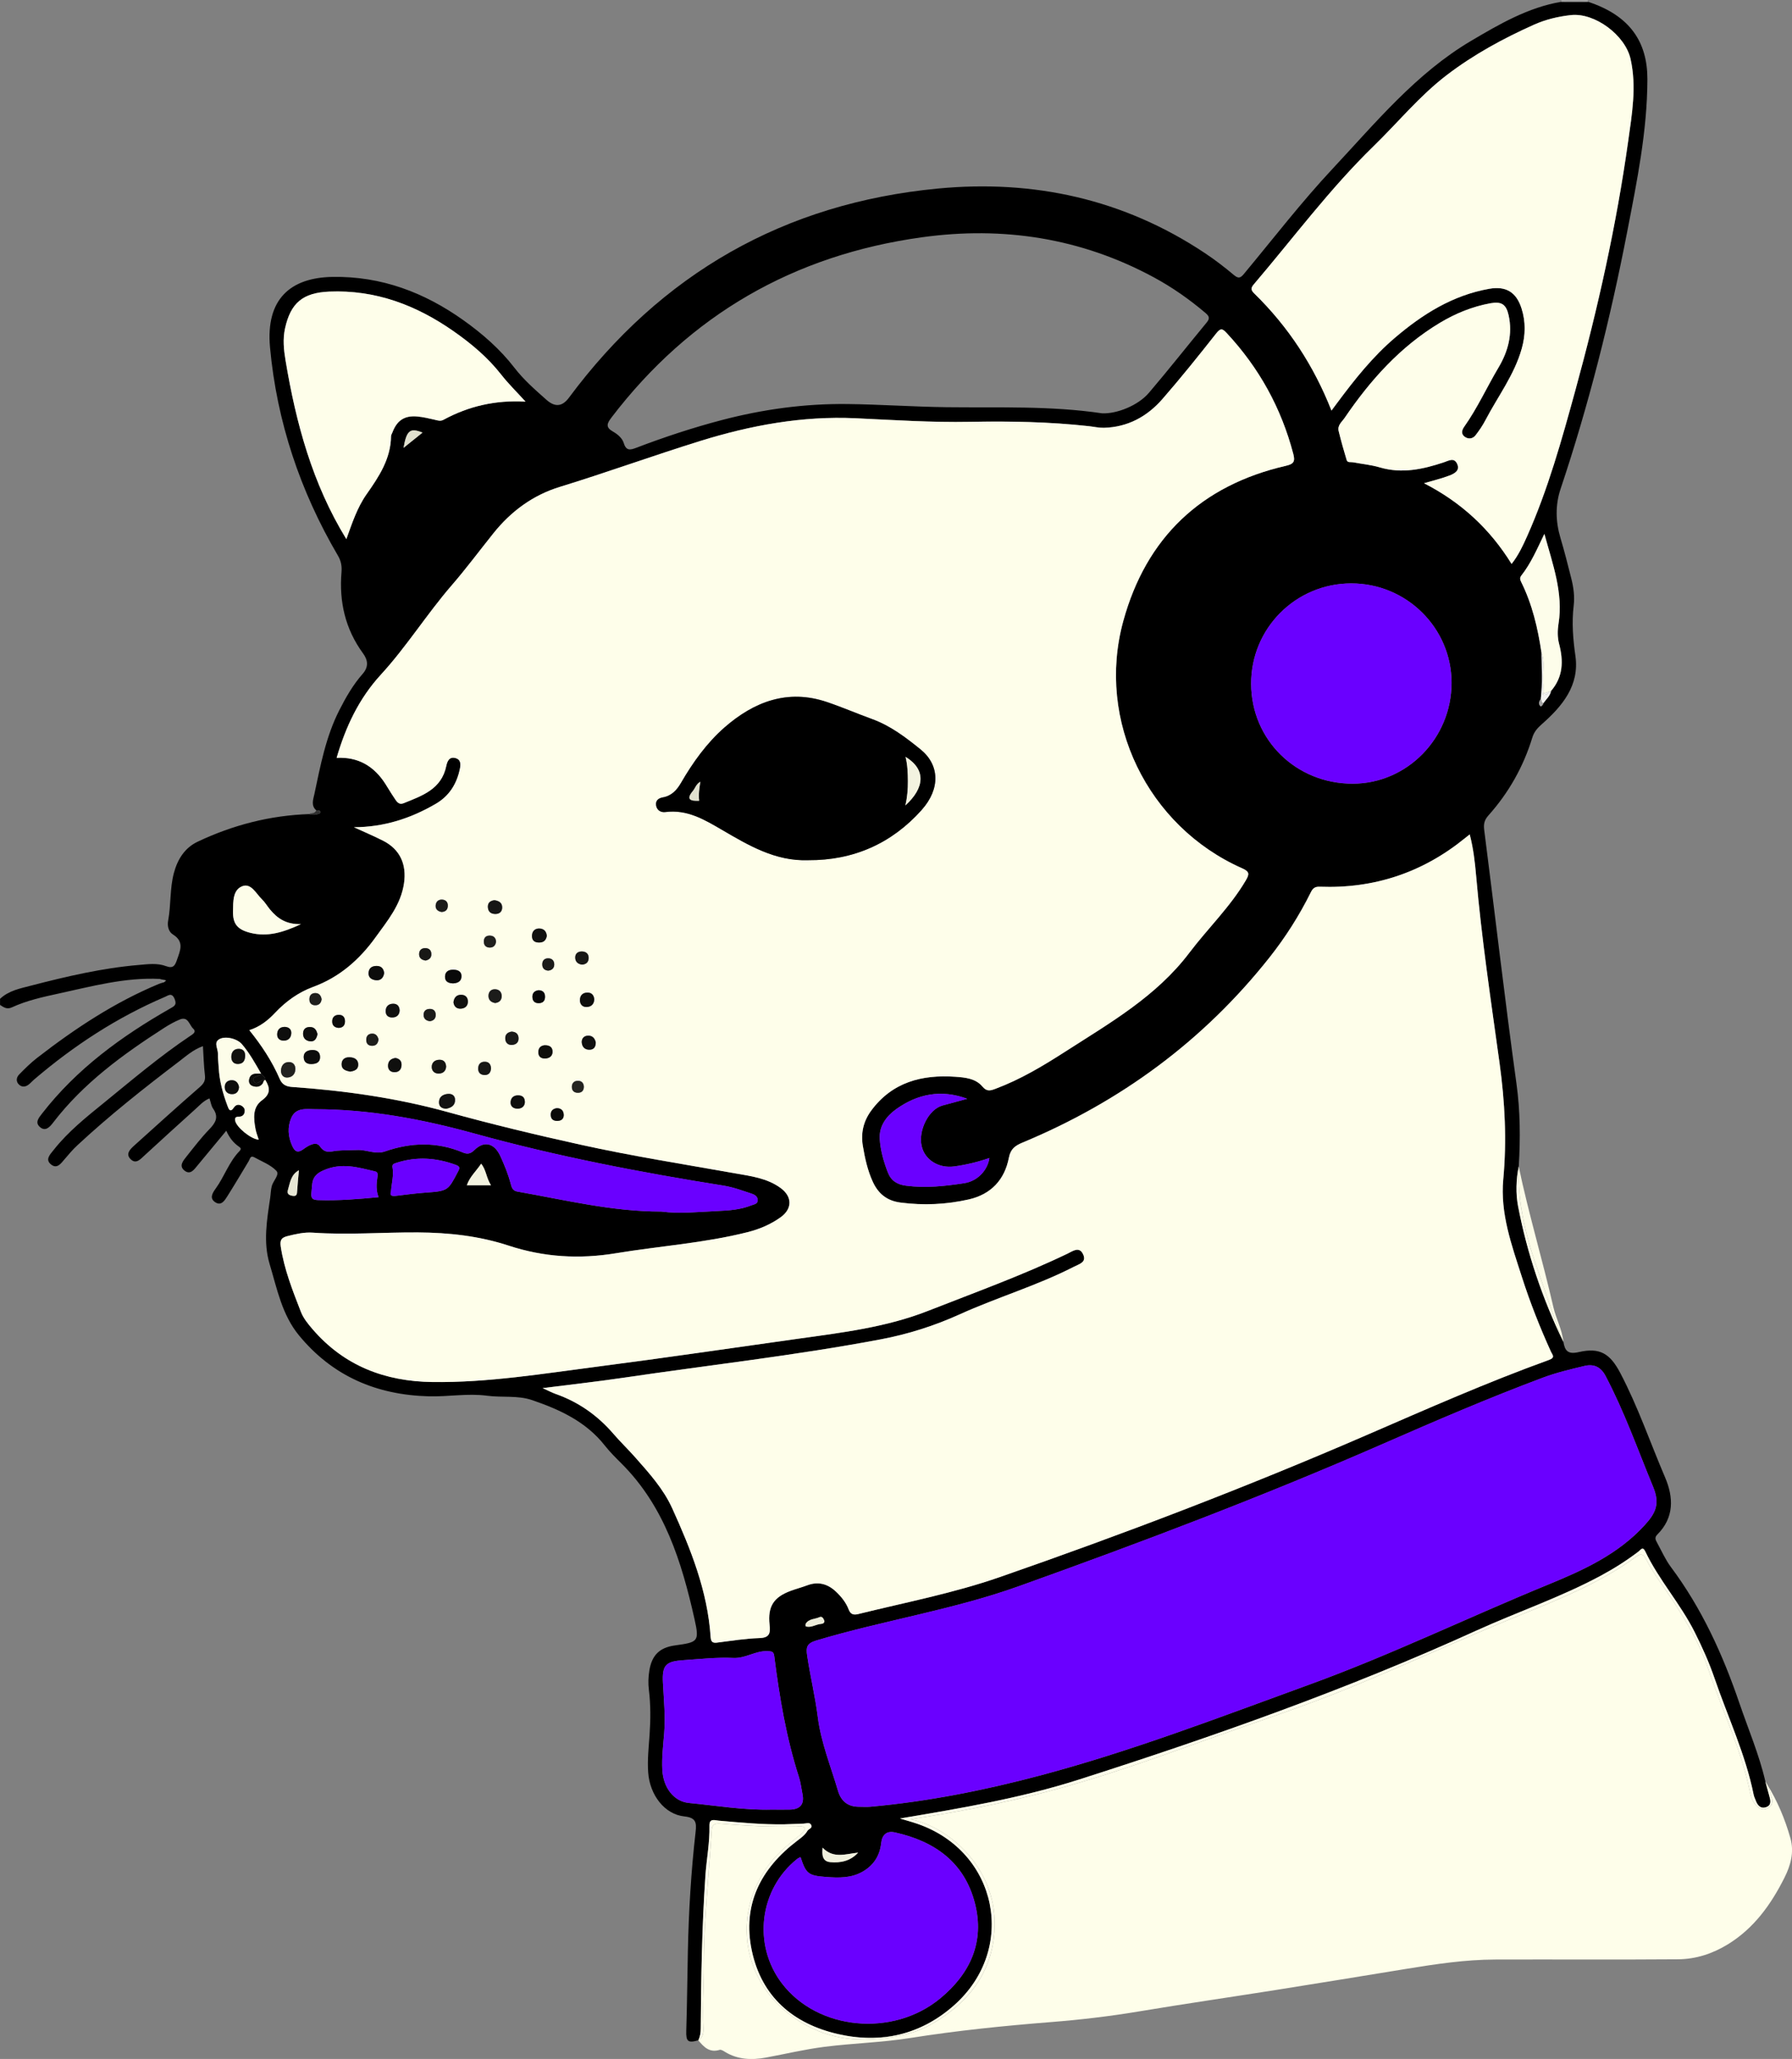 <?xml version="1.0" encoding="UTF-8"?>
<svg id="Layer_2" data-name="Layer 2" xmlns="http://www.w3.org/2000/svg" viewBox="0 0 884.66 1015.93">
  <rect x="0" y="0" width="884.66" height="1015.93" fill="#808080" stroke="none"/>
  <defs>
    <style>
      .cls-1 {
        fill: #f3f3e0;
      }

      .cls-2 {
        fill: #f3f3f1;
      }

      .cls-3 {
        fill: #6a00ff;
      }

      .cls-4 {
        fill: #fcfce8;
      }

      .cls-5 {
        fill: #e7e7d5;
      }

      .cls-6 {
        fill: #f1f1de;
      }

      .cls-7 {
        fill: #ececda;
      }

      .cls-8 {
        fill: #fefeea;
      }

      .cls-9 {
        fill: #fdfde9;
      }

      .cls-10 {
        fill: #fdfdea;
      }

      .cls-11 {
        fill: #a0a0a0;
      }

      .cls-12 {
        fill: #a4a4a4;
      }

      .cls-13 {
        fill: #e0e0ce;
      }

      .cls-14 {
        fill: #e1e1cf;
      }

      .cls-15 {
        fill: #131312;
      }

      .cls-16 {
        fill: #171715;
      }

      .cls-17 {
        fill: #161615;
      }

      .cls-18 {
        fill: #1e1e1c;
      }

      .cls-19 {
        fill: #21211f;
      }

      .cls-20 {
        fill: #20201e;
      }

      .cls-21 {
        fill: #0c0c0b;
      }

      .cls-22 {
        fill: #0b0b0a;
      }

      .cls-23 {
        fill: #232320;
      }

      .cls-24 {
        fill: #090909;
      }

      .cls-25 {
        fill: #090908;
      }

      .cls-26 {
        fill: #070706;
      }

      .cls-27 {
        fill: #141412;
      }

      .cls-28 {
        fill: #0d0d0c;
      }

      .cls-29 {
        fill: #11110f;
      }

      .cls-30 {
        fill: #10100f;
      }

      .cls-31 {
        fill: #10100e;
      }

      .cls-32 {
        fill: #1d1d1b;
      }

      .cls-33 {
        fill: #0f0f0e;
      }

      .cls-34 {
        fill: #1c1c1a;
      }

      .cls-35 {
        fill: #0e0e0d;
      }

      .cls-36 {
        fill: #0e0e0c;
      }

      .cls-37 {
        fill: #191917;
      }

      .cls-38 {
        fill: #181816;
      }

      .cls-39 {
        fill: #0a0a0a;
      }

      .cls-40 {
        fill: #1b1b19;
      }

      .cls-41 {
        fill: #1a1a18;
      }

      .cls-42 {
        fill: #898989;
      }

      .cls-43 {
        fill: #2f2f2f;
      }
    </style>
  </defs>
  <g id="Layer_1-2" data-name="Layer 1">
    <g>
      <path class="cls-42" d="M78.88,483.08h5.5c-1.17,1.25-2.17,1.81-3.51,1.69-.66-.56-1.32-1.12-1.98-1.69Z"/>
      <g>
        <path d="M871.49,878.96c.3,.47,.58,.95,.86,1.42-.25-.49-.53-.97-.86-1.42Z"/>
        <path d="M348.24,925.64c.56-8.29,2.22-16.49,2.01-24.85-.09-3.78,2.68-2.62,4.6-2.45,10.77,.93,21.54,1.98,32.37,1.81,3.16-.05,6.32-.3,9.47-.34,1.25-.01,2.88-.85,3.7,.52,1.02,1.69-1.17,2.01-1.77,3.04-1.19,2.05-3.08,3.39-4.95,4.81-18.08,13.69-27.32,31.55-22.51,54.29,4.83,22.81,20.44,36.12,42.61,41.18,21.17,4.83,40.76,.4,57.25-14.21,31.32-27.75,21.59-75.78-17.99-89.51-2.79-.97-5.66-1.73-8.73-2.66,29.88-5.02,59.52-9.99,88.19-19.15,66.62-21.28,132.51-44.52,196.25-73.51,20.35-9.25,41.62-16.44,61.38-27.05,6.59-3.54,12.92-7.52,18.87-12.08,.93-.71,1.96-2.67,3.24,0,6.75,14.14,17.4,25.89,24.43,39.89,3.73,7.43,7.11,14.95,9.8,22.79,6.56,19.1,15.27,37.47,19.3,57.42,.19,.96,.65,1.87,1,2.8,.9,2.44,2.46,4.28,5.22,3.27,2.69-.98,2.12-3.35,1.49-5.53-.69-2.39-1.31-4.79-1.97-7.19,0,0,0,0,0,0-3.07-13.23-8.41-25.69-12.78-38.49-8.2-24.02-18.57-46.81-33.84-67.24-2.75-3.69-4.64-8.03-6.87-12.1-.7-1.28-1.33-2.44,.16-3.93,8.39-8.37,8.05-18.35,3.84-28.19-7.36-17.18-13.39-34.93-22.13-51.53-5.04-9.57-10.04-12.71-20.52-10.3-5.36,1.24-6.86-.71-7.56-5.1-10.32-21.31-17.88-43.6-22.33-66.82-1.22-6.34-.98-13.17,.29-19.73h0c.84-13.66,.75-27.33-1.13-40.86-5.77-41.68-10.58-83.48-15.93-125.21-.38-2.98,.17-4.93,2.12-7.11,10-11.19,17.24-24.01,21.63-38.35,.89-2.89,2.49-4.68,4.69-6.63,10.11-8.92,18.68-19.08,16.59-33.72-1.19-8.32-1.84-16.48-.85-24.78,.54-4.54-.06-8.98-1.16-13.35-1.7-6.75-3.41-13.5-5.4-20.17-2.4-8.07-2.54-16.23,.09-24.07,13.94-41.6,24.6-84.05,32.92-127.07,4.8-24.79,9.89-49.57,9.94-75.07,.03-18.44-8.68-31.5-29.34-38.24-4.37,0-8.74,0-13.11,0-16.41,2.78-30.53,11-44.51,19.25-27.27,16.1-47.19,40.42-68.4,63.09-15.45,16.51-29.31,34.5-43.79,51.91-1.73,2.08-2.74,2.48-5.01,.56-4.57-3.85-9.35-7.51-14.33-10.82-40.02-26.64-84.5-36.33-131.73-31.83-75.84,7.23-136.7,41.96-182.21,103.24-3.22,4.33-6.83,4.78-11.05,1.03-5.61-4.97-11.27-9.91-15.87-15.88-7.09-9.19-15.72-16.7-25.13-23.4-19.34-13.77-40.59-21.78-64.59-21.39-20.83,.34-33.09,10.96-30.9,34.79,3.36,36.57,14.87,70.98,33.55,102.78,1.52,2.59,1.98,5.14,1.74,8.07-1.22,14.6,1.83,28.09,10.61,40.09,2.43,3.32,2.91,6.65-.19,10.16-4.74,5.39-8.29,11.58-11.54,17.98-6.62,13.06-9.29,27.26-12.28,41.36-.53,2.5-1.79,5.61,.92,7.96h0c.62,.1,1.43-.02,1.83,.33,.67,.58,.07,1.15-.53,1.37-1.54,.56-3.12,.68-4.7,.16h0c-19.34,.64-37.72,5.38-55.14,13.63-6.3,2.98-9.88,8.57-11.71,15.37-2.09,7.76-1.39,15.81-2.86,23.63-.47,2.51,.17,5.42,2.36,6.77,5.77,3.57,3.57,8.01,1.99,12.56-.92,2.66-1.77,4.44-5.39,3.07-4.24-1.61-8.89-.97-13.37-.59-18.12,1.54-35.75,5.66-53.29,10.21-5.37,1.4-10.99,2.45-15.28,6.51v3c1.78,1.16,3.36,2.36,5.84,1.21,7.27-3.35,15.09-5.08,22.86-6.77,16.55-3.59,32.99-8.11,50.19-7.27,.73,.35,1.54,.34,2.32,.52,1.01,.23,1.02,.19-.33,1.17-.79,.24-1.61,.42-2.37,.74-21.97,9.11-41.59,22.11-60.29,36.6-3.14,2.44-6,5.28-8.78,8.13-1.38,1.41-1.72,3.41-.13,4.95,1.52,1.47,3.36,1.21,4.96-.09,.9-.73,1.66-1.63,2.55-2.38,19.58-16.71,40.91-30.66,64.63-40.79,1.57-.67,3.37-2.27,4.73,1.04,1.23,2.99-.22,3.59-2.23,4.74-24.02,13.7-46.11,29.75-63.25,51.86-1.6,2.06-3.53,4.31-1.11,6.51,2.73,2.48,4.89,.16,6.56-2.03,14.93-19.49,34.4-33.65,54.78-46.75,2.5-1.61,5.13-3.1,7.87-4.21,4.08-1.65,4.62,2.73,6.53,4.51,1.82,1.7-.16,2.75-1.59,3.71-14.82,9.93-28.4,21.47-42.21,32.7-8.91,7.24-17.94,14.4-25.11,23.52-1.69,2.15-4.4,4.73-1.1,7.22,2.84,2.14,4.73-.57,6.5-2.66,2.04-2.42,4.11-4.84,6.42-6.98,15.87-14.74,32.85-28.16,50.08-41.26,3.59-2.73,7-5.85,11.84-7.6,.32,5.09,.42,9.75,.98,14.36,.32,2.66-.55,4.09-2.54,5.83-10.93,9.51-21.67,19.23-32.43,28.93-2.01,1.82-4.33,4.13-1.65,6.71,2.65,2.54,4.77-.04,6.74-1.84,8.36-7.64,16.69-15.31,25.13-22.87,2.13-1.91,4.09-4.19,7.01-5.33,.64,1.91,.85,3.7,1.76,5,2.97,4.22,1.23,7.07-1.9,10.3-4.04,4.17-7.59,8.83-11.22,13.39-1.62,2.04-3.89,4.62-1,6.92,2.89,2.3,4.74-.45,6.46-2.54,4.61-5.6,9.25-11.16,14.19-17.12,1.55,3.48,3.49,5.91,6.12,7.77,.78,.55,1.6,1.05,.42,2.26-5.18,5.32-7.45,12.51-11.72,18.43-1.6,2.22-3.33,4.86-.22,6.86,2.9,1.87,4.57-.85,5.88-2.92,3.63-5.75,7.1-11.61,10.61-17.44,.64-1.06,.79-2.93,2.71-1.86,3.76,2.08,8.07,3.69,10.92,6.67,1.77,1.85-1.58,4.93-2.27,7.56-.49,1.89-.5,3.91-.79,5.86-1.6,10.87-3.51,21.8-.25,32.64,3.66,12.17,6.08,24.96,14.47,35.14,16.6,20.15,38.28,29.41,64.18,30.08,9.59,.25,19.11-1.58,28.72-.29,7.38,.99,15.01-.3,22.26,2.18,13.67,4.67,26.53,10.61,35.81,22.37,2.47,3.13,5.32,5.97,8.15,8.79,21.35,21.23,29.81,48.62,36.14,76.82,2.53,11.27,1.74,11.45-9.75,13.06-7.49,1.05-11.3,4.81-12.53,12.37-.51,3.14-.63,6.28-.24,9.46,.93,7.46,.86,14.93,.34,22.43-.43,6.13-1.12,12.27-.67,18.44,.8,11.08,8.04,20.6,17.83,21.65,5.76,.62,6.1,3,5.57,7.65-2.23,19.51-3.4,39.11-3.81,58.75-.28,13.15-.39,26.3-.8,39.45-.16,5.14,.82,6.11,5.96,4.59,.93-1.81,1.21-3.72,1.22-5.77,.16-25.12,.59-50.23,2.29-75.31Zm49.51-124.43c1.54-2.54,4.53-2.23,6.82-3.28,1.29-.59,2.01,.66,2.44,1.95-.14,1.57-1.74,1.33-2.59,1.51-2.18,.47-4.26,1.8-6.61,1.1-.14-.04-.25-.97-.05-1.29Zm83.55,137.91c4.87,19.07-2.3,34.65-17.07,46.87-23.44,19.39-60.58,15.8-78.24-7.38-14.49-19.03-11.16-46.4,7.5-61.35,.49-.4,1.12-.62,1.72-.95,2.7,8.26,3.84,9.16,12.69,9.82,6.17,.46,12.32,.61,17.95-2.62,5.43-3.11,8.49-7.87,9.16-14.03,.45-4.16,2.67-6.24,6.77-5.34,19.64,4.33,34.37,14.79,39.52,34.98Zm-75.2-27.45c5.4,5.63,11.55,3.03,17.54,2.45-3.86,4.21-8.71,5.13-13.72,4.69-3.97-.35-4.16-3.54-3.82-7.15Zm376.16-237.69c4.47-1.07,7.97,.44,10.31,4.85,9.33,17.64,15.94,36.44,23.53,54.81,3.54,8.55,1.19,13.06-4.32,19.07-13.14,14.31-30.19,22.06-47.49,29.15-39.3,16.11-77.59,34.68-117.52,49.21-44.24,16.1-88.24,33.07-133.82,45.13-27.3,7.23-55.03,12.73-83.24,15.28-1.82,.16-3.66,.02-5.49,.02q-8.16,.07-10.52-7.87c-3.55-12.08-8.4-23.87-9.98-36.39-1.29-10.25-3.76-20.25-5.26-30.44-.59-4.02-.17-5.94,4.51-7.34,33.04-9.9,67.34-15.1,99.88-26.75,60.44-21.63,120.48-44.31,179.32-70.04,26.3-11.5,52.66-22.86,79.54-32.91,6.64-2.48,13.63-4.12,20.55-5.78Zm-12.85-366.21c-.53,3.34-.55,6.77,.28,9.93,2.22,8.44,2.02,16.28-3.97,23.24,0,0,0,0,0,0,0,0,0,0,0,0-.45,2.53-2.43,4.11-3.79,6.06-.18,.85-1.12,1.79-1.48,1.43-1.12-1.12-.56-2.48,.23-3.68,.84-7.58,.41-15.18,.31-22.77-1.79-12.04-4.55-23.81-10-34.8-.53-1.07-.85-2.01,.05-3.14,4.75-6.02,7.75-13.05,11.4-20.59,4.11,15.05,9.39,29.07,6.98,44.33Zm-150.48-167.4c19.54-22.91,37.54-47.19,59.19-68.24,12.04-11.71,22.69-24.83,36.17-35.11,13.3-10.14,27.83-18.04,43.02-24.83,5.8-2.59,11.94-4.06,18.24-4.74,11.77-1.28,26.79,9.88,29.43,21.65,3.07,13.68,.7,27.19-1.19,40.68-5.83,41.51-14.96,82.38-26.04,122.73-6.7,24.38-13.48,48.88-23.85,72.11-2.08,4.67-4.25,9.32-7.65,13.64-10.67-17.28-24.91-30.45-43.23-39.82,4.52-1.34,8.64-2.31,12.56-3.81,2.4-.92,5.39-2.43,3.75-5.84-1.52-3.16-4.09-1.48-6.48-.69-10.33,3.45-20.73,5.73-31.68,2.51-4.28-1.26-8.81-1.68-13.22-2.51-1.09-.21-2.69,.29-3.1-1.06-1.46-4.75-2.8-9.55-3.98-14.38-.69-2.82,1.68-4.57,3.02-6.55,12.67-18.6,27.46-35.13,46.99-46.84,7.73-4.63,16.02-8.01,24.93-9.64,5.44-.99,7.77,.52,8.97,5.92,2.06,9.28-.27,17.85-4.98,25.78-5.76,9.7-10.42,20.04-16.97,29.27-1.21,1.71-1.52,3.59,.24,4.88,1.77,1.3,3.97,1.11,5.38-.7,1.82-2.35,3.52-4.85,4.9-7.48,6.12-11.73,14.32-22.41,17.94-35.39,1.83-6.55,1.96-13.13-.11-19.66-2.55-8.07-7.65-11.23-15.95-9.76-18.1,3.19-32.99,12.57-46.7,24.28-10.85,9.26-19.65,20.31-28.11,31.67-.98,1.31-1.96,2.63-3.08,4.14-8.72-22.14-21.28-41.35-38.07-57.74-1.57-1.53-1.95-2.58-.33-4.48Zm97.67,196.52c.02,27.34-21.91,49.74-48.74,49.8-28.02,.06-50.13-21.63-50.21-49.27-.08-27.4,22.04-49.55,49.46-49.55,27.28,0,49.47,21.99,49.49,49.02ZM301.8,206.09c38.82-50.84,90.18-80.27,153.29-89.01,40.14-5.56,78.6,.33,114.56,19.78,9.1,4.92,17.52,10.84,25.43,17.53,1.91,1.62,2.31,2.7,.62,4.75-9.55,11.54-18.81,23.32-28.53,34.71-5.42,6.34-15.97,10.42-23.1,10.09-25.5-3.8-51.16-2.71-76.79-3.02-16.3-.2-32.59-1.37-48.89-1.56-21.05-.25-41.73,2.58-62.16,7.94-14.3,3.75-28.26,8.37-42.05,13.62-2.85,1.09-5.02,1.74-6.23-2.25-.77-2.54-3.08-4.43-5.38-5.74-3.68-2.09-2.96-3.96-.76-6.83Zm-120.83,37.78c-4.67,6.64-7.2,14.44-9.98,22.14-16.8-27.36-24.87-57.28-30.02-88.19-.88-5.28-1.42-10.45-.24-15.82,2.77-12.53,8.79-17.56,21.77-18.11,22.89-.97,43.01,6.68,61.44,19.56,8.75,6.11,16.87,12.93,23.52,21.42,3.46,4.42,7.52,8.38,11.99,13.3-14.85-.84-28.09,2.24-40.46,8.94-1.55,.84-2.78,.37-4.24,.03-2.9-.68-5.83-1.39-8.79-1.64-6.31-.55-10.01,1.96-12.24,7.9-.23,.62-.65,1.23-.66,1.85-.15,11.19-5.95,19.9-12.08,28.62Zm27.63-30.42c-3,2.41-5.96,4.78-9.39,7.54,1.53-8.7,3.25-9.99,9.39-7.54Zm-89.02,223.84c4.38-1.72,6.81,3.62,9.68,6.38,1.54,1.48,2.64,3.4,4.01,5.06,3.63,4.39,7.97,7.46,15.33,7.25-8.91,4.13-16.53,6.4-24.9,4.32-6.36-1.58-8.83-4.28-8.67-10.73,.11-4.58-.18-10.42,4.55-12.28Zm9.76,105.6c-4.8,3.49-4.15,9.06-3.19,14.25,.32,1.75,1.02,3.44,1.56,5.18-3.74-.2-10.95-6.06-11.62-9.35-.33-1.63,.45-1.97,1.9-1.99,1.74-.02,2.75-1.05,2.83-2.82,.05-1.08-.53-1.91-1.42-2.48-1.54-.99-2.99-.65-3.93,.77-1.92,2.91-2.68,.51-3.16-.78-2.29-6.08-4-12.31-4.35-18.85-.12-2.32-.43-4.65-.39-6.97,.04-2.31-1.99-5.13,.26-6.82,2.9-2.17,9.15-.66,11.56,2.15,3.81,4.43,6.6,9.53,9.5,14.55h0s0,0,0,0c.51,1.16,2.27,1.51,2.09,3.14,2.32,3.81,2.73,6.85-1.64,10.02Zm202.49,201.23c-4.3-9.47-11.29-17.21-18.13-24.95-3.53-3.99-7.39-7.69-10.87-11.73-7.78-9.02-17.14-15.65-28.39-19.62-1.83-.64-3.56-1.57-6.55-2.91,14.11-1.8,26.98-3.21,39.77-5.1,42.46-6.27,85.14-11.01,127.34-19,13.41-2.54,26.39-6.68,38.8-12.3,18.57-8.42,38.23-14.17,56.42-23.5,2.75-1.41,6.31-2.21,4.51-6.11-1.89-4.11-5.14-1.58-7.68-.36-22.44,10.79-45.87,19.21-69,28.29-20.53,8.07-42.46,10.7-64.19,13.73-32.8,4.58-65.56,9.43-98.4,13.67-27.21,3.52-54.35,8.03-81.94,7.67-23.45-.3-43.57-7.95-59.17-26.04-2.3-2.67-4.54-5.38-5.81-8.65-4.08-10.5-8.25-20.96-9.94-32.24-.52-3.46,.69-4.42,3.53-5.12,4.05-1,8.08-1.94,12.3-1.65,17.31,1.21,34.62-.22,51.93-.11,15.27,.09,30.24,1.74,44.73,6.5,17.43,5.72,34.85,6.77,53.07,3.76,21.63-3.57,43.62-5.01,64.98-10.41,5.85-1.48,11.33-3.8,16.23-7.31,5.84-4.18,5.84-10.18,.05-14.44-6.69-4.92-14.77-5.89-22.56-7.27-25.38-4.51-50.87-8.52-76.04-14.08-22.03-4.86-44-10.13-65.74-16.14-25.25-6.98-50.95-10.58-76.96-12.4-3.16-.22-4.91-1.41-6-3.94-3.77-8.72-8.95-16.56-15.01-24.07,5.17-1.65,9.16-4.77,12.72-8.56,5.32-5.65,11.53-10.13,18.81-12.8,13-4.78,22.86-13.45,30.78-24.45,5.88-8.17,12.47-15.99,14.04-26.58,1.4-9.4-1.93-16.86-10.4-21.14-4.69-2.37-9.54-4.41-14.32-6.6,14.81-.06,28.04-4.33,40.47-11.59,6.6-3.86,10.27-9.77,11.81-17.08,.44-2.1,.69-4.64-2.06-5.43-3.13-.9-4.15,1.55-4.63,3.9-2.37,11.48-11.93,14.65-21.02,18.33-2.71,1.1-3.73-1.29-4.89-2.97-1.5-2.18-2.81-4.5-4.25-6.72-5.58-8.62-13.33-13.24-23.97-12.67,4.48-15.34,11-29.25,21.83-41.04,12.72-13.86,22.71-29.93,35.03-44.15,7.19-8.3,13.75-17.14,20.62-25.71,8.65-10.78,19.46-18.73,32.65-22.78,23.28-7.15,46.18-15.47,69.41-22.68,24.87-7.72,50.42-12.44,76.64-11.21,18.79,.88,37.59,2.13,56.39,1.77,19.68-.37,39.27-.02,58.82,2.14,2.47,.27,4.95,.86,7.41,.8,11.76-.3,21.35-5.55,28.87-14.18,9.19-10.53,17.93-21.46,26.6-32.44,2.13-2.7,3.04-2.38,5.11-.15,15.98,17.14,26.95,36.98,32.9,59.66,.98,3.73,.24,4.97-3.6,5.85-41.89,9.63-69.02,35.44-80.33,76.63-13.51,49.21,12,101.31,58.66,121.97,3.71,1.64,3.66,2.87,1.86,5.92-7.74,13.18-18.79,23.72-27.91,35.78-16.33,21.59-39.25,34.63-61.35,48.83-10.93,7.02-22.02,13.66-34.26,18.24-2.62,.98-4.32,1.58-6.61-1.15-3.29-3.91-8.48-4.42-13.29-4.75-16.47-1.14-31.11,2.61-41.5,16.65-3.83,5.17-5.25,11.01-4.17,17.45,1.02,6.09,2.33,12.09,4.92,17.73,2.69,5.86,6.98,9.38,13.64,10.24,11.37,1.47,22.63,.98,33.75-1.55,11-2.5,17.69-9.7,19.8-20.62,.83-4.28,3.05-5.89,6.65-7.39,48.42-20.13,89.44-50.22,122.06-91.45,7.86-9.93,14.64-20.6,20.28-31.96,.96-1.93,1.89-2.96,4.45-2.87,26.87,1.01,50.8-6.97,71.69-23.94,.63-.51,1.27-1.01,2.36-1.88,1.81,6.94,2.57,13.64,3.15,20.3,2.69,31.03,7.34,61.81,11.59,92.64,2.62,19.02,3.61,38.07,1.82,57.22-1.58,16.91,4.14,32.45,9.15,48.09,4.04,12.63,8.92,24.96,14.41,37.04,.64,1.4,2.32,2.82-.98,4.01-30.69,11.1-60.53,24.3-90.46,37.26-59.34,25.7-119.71,48.71-180.77,69.93-22.76,7.91-46.45,12.45-69.8,18.21-2.38,.59-3.8,.08-4.69-2.24-1.33-3.48-3.63-6.33-6.31-8.85-4.1-3.87-8.8-5.12-14.24-3.07-2.63,.99-5.36,1.7-8,2.67-8.52,3.13-11.48,7.69-10.51,16.78,.43,4.03,.12,6.4-4.98,6.56-6.96,.22-13.9,1.35-20.83,2.22-2.37,.3-3.11-.41-3.28-2.86-1.5-22.59-9.79-43.22-18.99-63.5Zm-97.67-176.63c-1.95,1.93-3.53,2.06-5.61,1.19-12.75-5.38-25.61-5.02-38.45-.56-4.76,1.66-9.1-.91-13.74-.69-3.29,.15-6.6,.07-9.92,.34-2.97,.25-5.88,1.8-8.54-2.19-1.78-2.68-5.75-.32-8.05,1.39-3.15,2.35-4.47,.95-5.69-1.78-2-4.46-2.28-9.09-.39-13.55,2.26-5.34,7.52-4.33,11.71-4.33,26.93,0,53.1,4.91,78.99,12.07,40.4,11.16,81.51,19.08,122.89,25.66,4.69,.75,9.23,2.48,13.78,3.96,1.35,.44,2.87,1.34,2.93,3.09,.07,2.01-1.88,2.15-3.14,2.65-5.33,2.14-11.03,2.56-16.65,2.8-9.3,.39-18.6,1.5-27.79,.27-24.28,.03-47.61-5.75-71.18-9.88-2.38-.42-2.78-2.3-3.22-3.94-1.24-4.67-3.05-9.09-5.06-13.48-2.94-6.43-7.94-7.89-12.87-3.01Zm8.21,17.32h-11.9c1.37-4.1,4.6-6.93,7.06-10.62,2.53,3.11,2.49,6.91,4.84,10.62Zm-48.61-8.85c-.28-1.57,.82-1.82,2.02-2.21,9.9-3.22,19.61-2.51,29.28,1.04,2.06,.76,1.99,1.51,1.08,3.24-4.89,9.3-4.82,9.65-15.87,10.42-4.81,.33-9.56,.96-14.31,1.55-2.28,.28-3.72,.23-2.94-2.15,.35-4.28,1.45-8.02,.76-11.88Zm-6.85,14.74c-10.04,.96-19.9,1.8-29.85,1.45-2.69-.09-3.67-.8-3.32-3.71,.53-4.47-.36-8.2,5.86-10.94,9.15-4.03,17.09-1.47,25.51,.47,1.69,.39,1.35,1.91,1.14,3.29-.46,3.09-.63,6.2,.65,9.44Zm-39.34-13.29c-.32,3.56-.67,6.82-.87,10.09-.1,1.63-.09,2.95-2.4,2.53-1.79-.33-2.74-.99-2.16-2.93,1.05-3.56,1.43-7.5,5.43-9.68Zm307.41-11.98c1.52,6.9,8.44,11.13,16.04,10.11,5.93-.8,11.69-2.18,17.42-4.17-.88,6.15-5.95,11.43-12.39,12.42-9.53,1.47-19.08,2.52-28.79,1.24-4.49-.59-7.39-2.47-9-6.64-2.05-5.31-3.61-10.8-3.96-16.42-.39-6.35,3.28-11.23,8.11-14.69,10.56-7.56,22.28-9.88,35.08-5.12-4.1,1.11-8.21,2.21-12.31,3.34-6.66,1.85-11.93,12.14-10.21,19.92Zm-114.89,324.18c-7.44-.71-12.69-7.58-13.13-16.38-.3-6,.41-11.96,.91-17.92,.69-8.32-.17-16.6-.6-24.9-.46-8.94,1.38-10.67,10.32-11.26,8.13-.54,16.3-1.48,24.4-1.09,6.11,.3,11-3.64,16.93-3.36,1.93,.09,3.01,.1,3.3,2.38,2.57,20.25,5.94,40.34,12.22,59.84,.86,2.67,1.16,5.52,1.72,8.29q1.55,7.55-6.39,7.69c-3,.04-5.99,0-8.99,0-13.67,.32-27.15-1.98-40.69-3.28Z"/>
        <path class="cls-11" d="M783.9,.9c-.13-.29-.15-.59-.06-.9h-13c.11,.31,.09,.61-.06,.9,4.37-.62,8.74-.62,13.11,0Z"/>
        <path class="cls-11" d="M770.8,.9c4.37,0,8.74,0,13.11,0-4.37-.62-8.74-.62-13.11,0Z"/>
        <path class="cls-8" d="M883.84,906.88c-2.64-9.38-6.41-18.23-11.49-26.51,1.02,1.99,1.43,4.22,2.2,6.3,.82,2.23,.39,4.41-1.92,5.58-2.26,1.14-4.22,.23-5.8-1.53-1.6-1.79-2.46-4.01-2.91-6.29-4.25-21.4-14.01-40.94-20.81-61.48-3.73-11.27-9.84-21.5-16.19-31.49-4.74-7.44-10.33-14.34-14.35-22.24-1.15-2.26-2.44-2.88-4.68-1.24-17.26,12.62-36.88,20.61-56.5,28.55-28.73,11.62-56.84,24.67-85.53,36.39-23,9.4-46.62,17.04-69.98,25.42-26.19,9.38-52.4,18.77-79.34,25.82-22.53,5.9-45.39,10.22-67.07,13.49,19.21,3.76,41.8,23.92,41.58,51.8-.18,22.31-12.01,38.24-30.92,49.17-8.35,4.83-17.5,6.53-27.14,7.43-16.68,1.56-31.3-2.59-44.25-12.9-23.09-18.39-26.77-50.16-8.79-73.59,3.81-4.97,8.46-8.9,13.29-12.75,1.64-1.3,3.51-2.51,4.21-4.74-1.25-1.39-2.85-.88-4.25-.85-12.5,.27-24.97-.28-37.41-1.37-2.54-.22-4.26,.11-4.44,3.12-1.34,22.24-3.9,44.44-3.85,66.72,.02,10.14-.8,20.26-.27,30.4,.13,2.47,.1,5.09-2.49,6.64,2.72,3.3,5.54,6.26,10.52,4.7,.73-.23,1.88,.53,2.71,1.04,6.34,3.84,13.17,4.06,20.2,2.76,9.59-1.78,19.11-4.06,28.77-5.29,14.1-1.79,28.4-2.14,42.41-4.36,23.05-3.66,46.19-6.01,69.43-7.85,14.48-1.15,28.97-2.84,43.29-5.23,22.64-3.79,45.36-7.06,68.03-10.65,21.53-3.41,43.05-6.94,64.57-10.45,14.37-2.34,28.78-4.49,43.37-4.54,30.14-.1,60.29,.12,90.43-.12,8.71-.07,16.95-2.74,24.47-7.35,12.91-7.91,21.34-19.67,27.96-32.86,3.07-6.11,4.94-12.57,2.95-19.63Z"/>
        <polygon class="cls-8" points="871.49 878.95 871.49 878.95 871.49 878.96 871.49 878.95"/>
        <path class="cls-8" d="M347.22,1000.08c-.52-10.14,.3-20.26,.27-30.4-.05-22.28,2.5-44.48,3.85-66.72,.18-3.01,1.9-3.34,4.44-3.12,12.44,1.09,24.91,1.63,37.41,1.37,1.4-.03,3-.53,4.25,.85-.7,2.23-2.58,3.44-4.21,4.74-4.83,3.85-9.48,7.78-13.29,12.75-17.97,23.43-14.3,55.2,8.79,73.59,12.94,10.31,27.57,14.46,44.25,12.9,9.64-.9,18.79-2.6,27.14-7.43,18.9-10.93,30.74-26.86,30.92-49.17,.22-27.88-22.37-48.04-41.58-51.8,21.68-3.27,44.54-7.6,67.07-13.49,26.94-7.05,53.16-16.43,79.34-25.82,23.36-8.37,46.98-16.02,69.98-25.42,28.69-11.72,56.8-24.77,85.53-36.39,19.61-7.94,39.24-15.93,56.5-28.55,2.23-1.63,3.52-1.02,4.68,1.24,4.03,7.9,9.62,14.79,14.35,22.24,6.36,9.99,12.46,20.22,16.19,31.49,6.8,20.54,16.56,40.08,20.81,61.48,.45,2.28,1.31,4.5,2.91,6.29,1.58,1.76,3.54,2.67,5.8,1.53,2.31-1.17,2.74-3.35,1.92-5.58-.77-2.08-1.18-4.31-2.2-6.3-.29-.47-.57-.95-.86-1.42,0,0,0,0,0,0,.65,2.4,1.28,4.8,1.97,7.19,.63,2.18,1.21,4.55-1.49,5.53-2.76,1.01-4.32-.82-5.22-3.27-.34-.93-.8-1.84-1-2.8-4.03-19.95-12.75-38.32-19.3-57.42-2.69-7.84-6.07-15.36-9.8-22.79-7.03-14.01-17.68-25.76-24.43-39.89-1.27-2.67-2.31-.71-3.24,0-5.96,4.55-12.28,8.54-18.87,12.08-19.76,10.61-41.03,17.8-61.38,27.05-63.75,28.99-129.64,52.23-196.25,73.51-28.67,9.16-58.31,14.13-88.19,19.15,3.07,.93,5.94,1.69,8.73,2.66,39.58,13.73,49.31,61.75,17.99,89.51-16.49,14.61-36.08,19.04-57.25,14.21-22.16-5.05-37.78-18.37-42.61-41.18-4.81-22.73,4.43-40.59,22.51-54.29,1.88-1.42,3.76-2.76,4.95-4.81,.6-1.03,2.79-1.35,1.77-3.04-.83-1.37-2.45-.54-3.7-.52-3.16,.04-6.32,.29-9.47,.34-10.83,.17-21.6-.88-32.37-1.81-1.93-.17-4.7-1.33-4.6,2.45,.21,8.36-1.45,16.56-2.01,24.85-1.69,25.07-2.13,50.19-2.29,75.31-.01,2.04-.29,3.95-1.22,5.77,2.6-1.54,2.62-4.16,2.49-6.64Z"/>
        <path class="cls-4" d="M759.6,627.93c4.08,11.38,7.65,22.94,12.18,34.16-.56-6.03-3.6-11.34-4.93-17.15-5.31-23.23-12.23-46.07-17.12-69.41h0c-.65,18.21,3.8,35.48,9.87,52.4Z"/>
        <path class="cls-4" d="M749.44,595.26c4.45,23.22,12.01,45.51,22.33,66.82-4.53-11.22-8.1-22.78-12.18-34.16-6.07-16.93-10.52-34.19-9.87-52.4-1.26,6.56-1.5,13.4-.29,19.73Z"/>
        <path class="cls-43" d="M156.08,399.88h0c-.41,1.93-2.5,.83-3.4,1.87q3.11-.53,3.4-1.87Z"/>
        <path class="cls-43" d="M157.39,401.58c.6-.22,1.2-.79,.53-1.37-.4-.35-1.21-.24-1.83-.33h0q-.29,1.34-3.4,1.87h0c1.59,.52,3.17,.39,4.7-.16Z"/>
        <path class="cls-8" d="M354.1,810.48c6.93-.87,13.87-1.99,20.83-2.22,5.11-.16,5.41-2.54,4.98-6.56-.97-9.08,1.99-13.64,10.51-16.78,2.64-.97,5.37-1.68,8-2.67,5.44-2.05,10.14-.79,14.24,3.07,2.68,2.52,4.97,5.37,6.31,8.85,.89,2.32,2.31,2.83,4.69,2.24,23.35-5.76,47.04-10.3,69.8-18.21,61.06-21.22,121.44-44.23,180.77-69.93,29.93-12.96,59.77-26.16,90.46-37.26,3.3-1.19,1.62-2.62,.98-4.01-5.49-12.08-10.36-24.41-14.41-37.04-5.01-15.63-10.72-31.18-9.15-48.09,1.79-19.15,.8-38.2-1.82-57.22-4.25-30.83-8.9-61.61-11.59-92.64-.58-6.66-1.35-13.36-3.15-20.3-1.09,.87-1.73,1.37-2.36,1.88-20.89,16.98-44.82,24.95-71.69,23.94-2.56-.1-3.49,.93-4.45,2.87-5.64,11.36-12.42,22.02-20.28,31.96-32.62,41.23-73.64,71.32-122.06,91.45-3.6,1.5-5.82,3.11-6.65,7.39-2.11,10.92-8.81,18.12-19.8,20.62-11.12,2.53-22.37,3.02-33.75,1.55-6.66-.86-10.95-4.38-13.64-10.24-2.59-5.64-3.9-11.63-4.92-17.73-1.08-6.45,.35-12.28,4.17-17.45,10.39-14.04,25.03-17.79,41.5-16.65,4.81,.33,10,.84,13.29,4.75,2.29,2.72,3.99,2.13,6.61,1.15,12.23-4.58,23.33-11.22,34.26-18.24,22.1-14.2,45.02-27.24,61.35-48.83,9.12-12.06,20.17-22.61,27.91-35.78,1.79-3.05,1.84-4.28-1.86-5.92-46.66-20.66-72.16-72.76-58.66-121.97,11.31-41.2,38.43-67,80.33-76.63,3.84-.88,4.58-2.13,3.6-5.85-5.95-22.68-16.91-42.52-32.9-59.66-2.07-2.22-2.98-2.54-5.11,.15-8.66,10.98-17.41,21.9-26.6,32.44-7.52,8.62-17.11,13.88-28.87,14.18-2.46,.06-4.94-.52-7.41-.8-19.56-2.17-39.14-2.52-58.82-2.14-18.8,.36-37.59-.9-56.39-1.77-26.21-1.22-51.77,3.49-76.64,11.21-23.24,7.22-46.13,15.54-69.41,22.68-13.19,4.05-24,11.99-32.65,22.78-6.88,8.57-13.44,17.41-20.62,25.71-12.32,14.22-22.3,30.29-35.03,44.15-10.83,11.79-17.35,25.69-21.83,41.04,10.64-.56,18.39,4.06,23.97,12.67,1.44,2.23,2.75,4.54,4.25,6.72,1.16,1.68,2.18,4.07,4.89,2.97,9.1-3.68,18.66-6.85,21.02-18.33,.48-2.35,1.5-4.8,4.63-3.9,2.76,.79,2.51,3.33,2.06,5.43-1.54,7.31-5.22,13.22-11.81,17.08-12.42,7.27-25.65,11.53-40.47,11.59,4.78,2.19,9.63,4.23,14.32,6.6,8.47,4.28,11.8,11.74,10.4,21.14-1.57,10.59-8.16,18.4-14.04,26.58-7.92,11-17.78,19.68-30.78,24.45-7.28,2.68-13.5,7.15-18.81,12.8-3.56,3.79-7.55,6.91-12.72,8.56,6.06,7.51,11.24,15.34,15.01,24.07,1.09,2.53,2.84,3.72,6,3.94,26.01,1.82,51.71,5.42,76.96,12.4,21.74,6.01,43.71,11.28,65.74,16.14,25.17,5.56,50.66,9.56,76.04,14.08,7.79,1.38,15.87,2.36,22.56,7.27,5.79,4.25,5.79,10.26-.05,14.44-4.9,3.5-10.38,5.83-16.23,7.31-21.36,5.4-43.34,6.84-64.98,10.41-18.21,3.01-35.64,1.96-53.07-3.76-14.49-4.76-29.46-6.4-44.73-6.5-17.31-.11-34.62,1.32-51.93,.11-4.21-.29-8.24,.65-12.3,1.65-2.84,.7-4.05,1.67-3.53,5.12,1.69,11.28,5.86,21.74,9.94,32.24,1.27,3.26,3.51,5.98,5.81,8.65,15.6,18.1,35.72,25.74,59.17,26.04,27.59,.35,54.73-4.16,81.94-7.67,32.84-4.24,65.61-9.09,98.4-13.67,21.73-3.03,43.66-5.66,64.19-13.73,23.13-9.09,46.55-17.51,69-28.29,2.53-1.22,5.78-3.75,7.68,.36,1.8,3.9-1.76,4.7-4.51,6.11-18.19,9.33-37.85,15.08-56.42,23.5-12.41,5.62-25.39,9.76-38.8,12.3-42.2,7.99-84.88,12.73-127.34,19-12.79,1.89-25.66,3.3-39.77,5.1,2.99,1.34,4.72,2.26,6.55,2.91,11.25,3.97,20.62,10.6,28.39,19.62,3.48,4.03,7.34,7.73,10.87,11.73,6.84,7.74,13.83,15.48,18.13,24.95,9.2,20.27,17.49,40.9,18.99,63.5,.16,2.46,.91,3.16,3.28,2.86ZM136.87,509.81c.27-2.14,1.68-3.12,3.8-3.13,1.95,.14,3.2,1.19,3.14,3.13-.08,2.32-1.56,3.74-3.86,3.66-2.13-.07-3.36-1.44-3.07-3.66Zm5.32,21.84c-2.14,.23-3.38-1.04-3.49-3.26,.1-2.49,1.32-4.25,3.82-4.35,2.08-.08,3.4,1.4,3.31,3.55-.09,2.24-1.41,3.82-3.64,4.06Zm7.45-22c.15-1.9,1.37-2.92,3.37-2.9,2.57,.03,3.24,1.8,3.74,3.47-.47,2.39-1.5,3.89-3.74,3.59-2.26-.3-3.55-1.84-3.36-4.16Zm4.36,15.37c-2.27,.11-3.92-.72-4.06-3.21-.15-2.55,1.7-3.51,3.77-3.69,2.37-.2,4.33,.71,4.31,3.52-.02,2.54-1.8,3.27-4.02,3.38Zm1.56-29.01c-1.75-.03-2.74-1.03-2.81-2.75-.08-1.9,.85-3.21,2.83-3.27,1.95-.05,2.89,1.22,3.21,3.06-.26,1.87-1.26,2.99-3.22,2.95Zm8.45,8.17c-.07-2.18,1.13-3.45,3.35-3.43,2.04,.02,2.97,1.31,2.95,3.24-.02,1.94-1.01,3.09-3.06,3.2-1.88-.12-3.18-1.03-3.24-3.01Zm8.82,24.57c-2.18-.47-4.19-1.03-4.18-3.59,0-2.45,1.61-3.55,3.89-3.49,2.38,.06,4.36,1.05,4.31,3.73-.05,2.49-2.1,3.06-4.02,3.35Zm10.79-12.73c-1.74-.03-2.76-1-2.82-2.73-.08-1.91,.87-3.2,2.83-3.27,1.96-.07,2.85,1.27,3.24,2.87-.28,2.08-1.3,3.17-3.25,3.14Zm1.83-32.38c-1.86-.24-3.59-1.16-3.51-3.49,.09-2.45,1.64-3.52,3.94-3.54,2.45-.02,3.51,1.47,3.77,3.51-.42,2.61-1.93,3.81-4.21,3.52Zm4.94,15.24c.02-2.33,1.54-3.66,3.84-3.61,1.9,.04,2.99,1.22,3.05,3.38-.12,1.94-1.17,3.24-3.33,3.39-2.19,.15-3.58-.98-3.56-3.15Zm7.81,27.04c-.24,2.19-1.61,3.21-3.7,3.1-1.94-.1-2.99-1.37-2.94-3.27,.07-2.36,1.57-3.45,3.73-3.73,2.2,.44,3.14,1.76,2.91,3.9Zm43.56-64.28c1.92,.01,2.98,1.04,3.15,2.96-.26,1.94-1.39,3.03-3.26,2.95-1.94-.08-2.91-1.36-2.79-3.28,.11-1.73,1.19-2.64,2.9-2.63Zm-13.94,20.22c-.12,2.44-1.97,3.25-4.18,3.35-2.23-.09-4.03-.82-3.95-3.43,.08-2.55,1.96-3.35,4.12-3.32,2.14,.03,4.13,.79,4,3.39Zm-12.74-35.24c.2-1.88,1.52-2.93,3.45-2.71,1.7,.19,2.6,1.34,2.55,3.06-.06,1.98-1.19,2.95-3.12,3.01-1.91-.34-3.08-1.44-2.88-3.36Zm-8.17,23.97c.08-1.72,1.13-2.73,2.86-2.77,1.96-.05,3.15,.99,3.18,2.96,.03,1.99-1.31,2.84-2.86,3.17-2.16-.34-3.27-1.41-3.18-3.36Zm2.2,30.18c-.02-1.93,1.2-2.98,3.15-2.96,1.74,.02,2.75,1,2.84,2.72,.1,1.93-.9,3.05-2.83,3.34-1.89-.19-3.13-1.2-3.15-3.1Zm4.03,25.72c-.02-2.25,1.52-3.56,3.82-3.59,2.22-.02,3.18,1.35,3.29,3.44-.21,2.14-1.5,3.27-3.52,3.36-2.12,.1-3.57-1.2-3.59-3.22Zm7.16,20.56c-2.28-.06-3.64-1.12-3.57-3.31,.08-2.57,1.86-3.72,4.22-3.98,2.14-.24,3.69,.76,3.72,2.94,.03,2.8-2,3.9-4.36,4.35Zm7.13-49.37c-2.05,.09-3.33-1.11-3.57-3.17,.3-2.38,1.6-3.73,3.88-3.68,2.1,.05,3.31,1.38,3.24,3.52-.08,2.19-1.62,3.24-3.55,3.33Zm11.91,32.75c-2.08,0-3.41-1.18-3.29-3.4,.12-2.15,1.4-3.29,3.55-3.14,2.02,.14,2.68,1.58,2.8,3.24-.14,2.06-1.16,3.31-3.07,3.31Zm5.09-35.54c-2.03-.35-3.33-1.51-3.28-3.66,.05-1.95,1.37-3.18,3.21-3.13,2.07,.05,3.4,1.42,3.31,3.59-.08,1.91-1.29,2.98-3.24,3.21Zm.03-43.94c-2.03-.04-3.42-1.02-3.6-3.21-.18-2.24,1.05-3.28,3.2-3.59,2.04,.3,3.84,1.09,3.85,3.53,.02,2.12-1.32,3.31-3.45,3.27Zm48.93,42.09c-.14,2.31-1.39,3.67-3.66,3.8-2.2,.12-3.42-1.34-3.44-3.33-.02-2.18,1.21-3.72,3.61-3.77,2.19-.05,3.24,1.23,3.49,3.3Zm-6.17-23.59c2.13,0,3.47,1.2,3.38,3.39-.08,1.88-1.23,2.99-3.27,3.1-2.02-.25-3.34-1.39-3.35-3.51,0-2,1.37-2.98,3.25-2.98Zm-13.61,6.3c.04,1.9-1.1,2.97-3.02,3.16-1.96-.19-2.93-1.32-2.89-3.23,.04-1.7,1-2.78,2.72-2.85,1.93-.07,3.14,1,3.19,2.92Zm-24.17,36.97c-.21-2.15,.98-3.39,3.11-3.71,1.89,.09,3.22,.92,3.42,2.89,.23,2.22-1.02,3.49-3.12,3.67-1.91,.16-3.23-.92-3.41-2.84Zm6,34.29c-2.16-.02-3.55-1.25-3.36-3.38,.2-2.34,1.93-3.37,4.21-3.16,1.94,.18,2.91,1.37,2.82,3.58-.26,1.94-1.58,2.98-3.67,2.96Zm7.21-85.6c.16-2.17,1.6-3.32,3.59-3.29,2.27,.03,3.53,1.47,3.71,3.66-.46,2.52-1.98,3.39-4.26,3.24-2.28-.15-3.19-1.5-3.04-3.62Zm.18,30.41c-.01-1.95,1.11-2.99,3.07-3.24,1.88,.07,3.08,.95,3.16,2.97,.08,1.89-.68,3.24-2.73,3.4-2.19,.17-3.48-.87-3.5-3.12Zm6.5,30.43c-2.05,.13-3.57-.78-3.57-3.09,0-2.17,1.27-3.26,3.07-3.42,2.45-.07,3.9,.92,3.95,3.08,.05,2.14-1.43,3.31-3.45,3.44Zm6.2,30.77c-2.08,.16-3.61-.58-3.65-2.97-.03-1.98,1.08-3.01,3.01-3.28,1.92,.02,3.16,.98,3.38,2.88,.22,1.93-.72,3.22-2.74,3.37Zm10-13.86c-1.95,.09-3.24-.87-3.23-2.91,.01-2,1.27-3.09,3.21-2.98,1.7,.09,2.67,1.19,2.7,2.97-.03,1.77-.92,2.84-2.69,2.93Zm5.72-21.25c-2.4,.15-3.84-1.26-4.04-3.48-.17-1.81,.92-3.3,2.88-3.43,2.35-.15,3.62,1.28,4.03,3.38-.04,2.05-.82,3.41-2.86,3.53Zm65.05-108.55c-8.68-5.07-17.17-10.11-27.87-8.71-1.9,.25-4.05-.67-4.5-3.11-.47-2.54,1.09-3.73,3.28-4.12,4.35-.77,6.93-3.62,9-7.19,5.87-10.14,12.76-19.72,21.5-27.36,14.45-12.61,31.08-19.07,50.5-12.51,7.53,2.54,14.84,5.71,22.31,8.42,9.07,3.29,16.63,9.06,23.95,14.99,9.37,7.6,9.88,19.39,.49,29.87-14.8,16.53-33.67,24.88-55.97,24.75-16.27,.58-29.49-7.33-42.7-15.04Z"/>
        <path class="cls-3" d="M682.16,712.65c-58.84,25.73-118.88,48.41-179.32,70.04-32.54,11.65-66.84,16.85-99.88,26.75-4.67,1.4-5.1,3.33-4.51,7.34,1.5,10.19,3.97,20.19,5.26,30.44,1.58,12.53,6.43,24.32,9.98,36.39q2.33,7.95,10.52,7.87c1.83,0,3.68,.14,5.49-.02,28.21-2.56,55.94-8.06,83.24-15.28,45.58-12.06,89.58-29.03,133.82-45.13,39.93-14.53,78.22-33.11,117.52-49.21,17.3-7.09,34.35-14.84,47.49-29.15,5.51-6.01,7.86-10.51,4.32-19.07-7.59-18.37-14.2-37.17-23.53-54.81-2.34-4.42-5.84-5.93-10.31-4.85-6.92,1.66-13.9,3.3-20.55,5.78-26.89,10.05-53.25,21.41-79.54,32.91Z"/>
        <path class="cls-8" d="M657.31,202.58c1.13-1.51,2.11-2.83,3.08-4.14,8.46-11.36,17.26-22.41,28.11-31.67,13.71-11.71,28.6-21.08,46.7-24.28,8.3-1.46,13.4,1.69,15.95,9.76,2.07,6.53,1.94,13.11,.11,19.66-3.62,12.99-11.82,23.67-17.94,35.39-1.37,2.63-3.07,5.13-4.9,7.48-1.4,1.81-3.61,2-5.38,.7-1.76-1.29-1.46-3.17-.24-4.88,6.55-9.24,11.2-19.58,16.97-29.27,4.71-7.93,7.04-16.5,4.98-25.78-1.2-5.4-3.53-6.91-8.97-5.92-8.91,1.63-17.2,5-24.93,9.64-19.53,11.71-34.32,28.23-46.99,46.84-1.34,1.97-3.71,3.72-3.02,6.55,1.18,4.83,2.53,9.63,3.98,14.38,.41,1.35,2.01,.85,3.1,1.06,4.41,.83,8.94,1.25,13.22,2.51,10.94,3.22,21.35,.94,31.68-2.51,2.39-.8,4.97-2.47,6.48,.69,1.64,3.41-1.35,4.91-3.75,5.84-3.92,1.5-8.04,2.47-12.56,3.81,18.32,9.37,32.56,22.54,43.23,39.82,3.4-4.32,5.56-8.97,7.65-13.64,10.37-23.23,17.15-47.73,23.85-72.11,11.09-40.35,20.21-81.22,26.04-122.73,1.89-13.49,4.26-27,1.19-40.68-2.64-11.76-17.66-22.93-29.43-21.65-6.3,.69-12.44,2.15-18.24,4.74-15.19,6.79-29.72,14.69-43.02,24.83-13.47,10.28-24.13,23.4-36.17,35.11-21.65,21.06-39.64,45.33-59.19,68.24-1.62,1.9-1.24,2.95,.33,4.48,16.79,16.39,29.35,35.6,38.07,57.74Z"/>
        <path class="cls-3" d="M667.1,287.85c-27.42,0-49.54,22.15-49.46,49.55,.08,27.64,22.18,49.33,50.21,49.27,26.83-.06,48.75-22.46,48.74-49.8-.02-27.03-22.21-49.02-49.49-49.02Z"/>
        <path class="cls-3" d="M435,909.48c-.67,6.16-3.73,10.92-9.16,14.03-5.63,3.22-11.78,3.08-17.95,2.62-8.85-.66-9.98-1.55-12.69-9.82-.6,.32-1.23,.55-1.72,.95-18.65,14.96-21.99,42.32-7.5,61.35,17.65,23.17,54.8,26.77,78.24,7.38,14.77-12.22,21.94-27.8,17.07-46.87-5.15-20.19-19.89-30.65-39.52-34.98-4.1-.9-6.32,1.18-6.77,5.34Z"/>
        <path class="cls-8" d="M193.71,213.4c2.24-5.94,5.93-8.45,12.24-7.9,2.96,.26,5.89,.96,8.79,1.64,1.46,.34,2.69,.81,4.24-.03,12.37-6.7,25.62-9.78,40.46-8.94-4.48-4.92-8.53-8.88-11.99-13.3-6.65-8.49-14.77-15.31-23.52-21.42-18.43-12.88-38.55-20.53-61.44-19.56-12.98,.55-19,5.58-21.77,18.11-1.18,5.37-.64,10.54,.24,15.82,5.15,30.91,13.22,60.83,30.02,88.19,2.78-7.7,5.31-15.5,9.98-22.14,6.13-8.72,11.93-17.43,12.08-28.62,0-.62,.43-1.24,.66-1.85Z"/>
        <path class="cls-3" d="M380.78,892.89c3,0,5.99,.04,8.99,0q7.94-.12,6.39-7.69c-.57-2.77-.86-5.62-1.72-8.29-6.28-19.5-9.64-39.59-12.22-59.84-.29-2.28-1.37-2.29-3.3-2.38-5.93-.28-10.82,3.66-16.93,3.36-8.1-.39-16.27,.55-24.4,1.09-8.94,.59-10.78,2.33-10.32,11.26,.42,8.3,1.29,16.59,.6,24.9-.5,5.97-1.21,11.93-.91,17.92,.44,8.8,5.69,15.67,13.13,16.38,13.55,1.3,27.02,3.6,40.69,3.28Z"/>
        <path class="cls-3" d="M247.04,570.5c2.01,4.39,3.81,8.81,5.06,13.48,.44,1.64,.84,3.53,3.22,3.94,23.57,4.13,46.91,9.91,71.18,9.88,9.19,1.23,18.49,.12,27.79-.27,5.61-.24,11.32-.66,16.65-2.8,1.26-.5,3.2-.64,3.14-2.65-.06-1.75-1.58-2.65-2.93-3.09-4.54-1.48-9.09-3.21-13.78-3.96-41.38-6.58-82.49-14.49-122.89-25.66-25.9-7.15-52.07-12.07-78.99-12.07-4.18,0-9.44-1.02-11.71,4.33-1.89,4.46-1.6,9.09,.39,13.55,1.22,2.72,2.54,4.13,5.69,1.78,2.3-1.71,6.26-4.08,8.05-1.39,2.66,3.99,5.57,2.44,8.54,2.19,3.32-.27,6.63-.19,9.92-.34,4.64-.22,8.97,2.35,13.74,.69,12.84-4.47,25.7-4.82,38.45,.56,2.08,.88,3.66,.74,5.61-1.19,4.93-4.87,9.93-3.42,12.87,3.01Z"/>
        <path class="cls-3" d="M465.19,545.51c4.1-1.14,8.21-2.23,12.31-3.34-12.8-4.77-24.52-2.44-35.08,5.12-4.83,3.46-8.5,8.34-8.11,14.69,.34,5.62,1.91,11.11,3.96,16.42,1.61,4.18,4.51,6.05,9,6.64,9.71,1.28,19.26,.23,28.79-1.24,6.44-.99,11.51-6.27,12.39-12.42-5.73,1.98-11.49,3.37-17.42,4.17-7.61,1.02-14.52-3.2-16.04-10.11-1.72-7.78,3.55-18.07,10.21-19.92Z"/>
        <path class="cls-10" d="M751.02,284.02c-.89,1.13-.58,2.07-.05,3.14,5.45,10.99,8.21,22.76,10,34.8,1.92,4.76,.48,9.73,.89,14.58,.15,1.78,.02,3.58,.02,5.65,1.46-.49,2.64-.88,3.82-1.27,0,0,0,0,0,0,5.99-6.95,6.19-14.79,3.97-23.24-.83-3.16-.81-6.59-.28-9.93,2.41-15.26-2.87-29.29-6.98-44.33-3.65,7.55-6.65,14.58-11.4,20.59Z"/>
        <path class="cls-9" d="M129.62,534.66c-1.31,1.72-3.08,1.82-4.9,1.19-1.41-.49-1.99-1.73-1.74-3.18,.37-2.18,1.88-2.94,3.94-2.91,.66,.01,1.32-.01,1.98-.02h0c-2.9-5.02-5.7-10.12-9.5-14.55-2.41-2.81-8.67-4.32-11.56-2.15-2.25,1.69-.22,4.51-.26,6.82-.04,2.32,.26,4.64,.39,6.97,.35,6.54,2.06,12.77,4.35,18.85,.49,1.29,1.24,3.69,3.16,.78,.93-1.41,2.39-1.75,3.93-.77,.89,.57,1.47,1.4,1.42,2.48-.08,1.77-1.09,2.8-2.83,2.82-1.44,.02-2.23,.36-1.9,1.99,.67,3.29,7.88,9.15,11.62,9.35-.53-1.74-1.23-3.43-1.56-5.18-.96-5.2-1.61-10.76,3.19-14.25,4.37-3.18,3.97-6.22,1.64-10.02-1.09,.11-.91,1.19-1.37,1.79Zm-15.06,5.22c-2.07-.01-3.52-1.19-3.6-3.36-.08-2.19,1.3-3.48,3.39-3.51,2.09-.03,3.31,1.3,3.65,3.4-.17,2.13-1.28,3.49-3.44,3.47Zm3.11-14.91c-2.28,.12-3.43-1.28-3.47-3.35-.04-2.2,.99-3.98,3.42-4.1,2.14-.1,3.41,1.08,3.42,3.33-.06,2.27-.83,3.98-3.37,4.11Z"/>
        <path class="cls-3" d="M185.12,577.97c-8.42-1.94-16.36-4.51-25.51-.47-6.22,2.74-5.33,6.47-5.86,10.94-.35,2.92,.62,3.62,3.32,3.71,9.94,.35,19.8-.49,29.85-1.45-1.28-3.24-1.11-6.35-.65-9.44,.21-1.39,.55-2.91-1.14-3.29Z"/>
        <path class="cls-3" d="M195.95,590c4.76-.59,9.5-1.21,14.31-1.55,11.05-.76,10.98-1.12,15.87-10.42,.91-1.73,.98-2.48-1.08-3.24-9.67-3.56-19.38-4.26-29.28-1.04-1.2,.39-2.3,.64-2.02,2.21,.7,3.86-.4,7.6-.76,11.88-.78,2.38,.66,2.44,2.94,2.15Z"/>
        <path class="cls-9" d="M123.7,460.3c8.37,2.08,15.99-.19,24.9-4.32-7.36,.21-11.71-2.86-15.33-7.25-1.37-1.66-2.47-3.58-4.01-5.06-2.87-2.76-5.3-8.1-9.68-6.38-4.74,1.86-4.45,7.7-4.55,12.28-.15,6.45,2.32,9.15,8.67,10.73Z"/>
        <path class="cls-1" d="M230.47,584.81h11.9c-2.35-3.71-2.31-7.51-4.84-10.62-2.47,3.69-5.69,6.51-7.06,10.62Z"/>
        <path class="cls-6" d="M423.63,914.12c-5.99,.58-12.14,3.18-17.54-2.45-.34,3.61-.15,6.8,3.82,7.15,5.01,.44,9.86-.48,13.72-4.69Z"/>
        <path class="cls-5" d="M144.31,590.03c2.31,.42,2.3-.9,2.4-2.53,.19-3.27,.55-6.53,.87-10.09-3.99,2.19-4.37,6.12-5.43,9.68-.57,1.94,.37,2.6,2.16,2.93Z"/>
        <path class="cls-39" d="M125.17,533.25c1.35,2.91,3.48-.53,5.34-.5,.16,0,.31,.08,.47,.12,.18-1.63-1.57-1.97-2.09-3.14h0c-.72,1.83-4.83,1.13-3.73,3.52Z"/>
        <path class="cls-39" d="M122.98,532.66c-.25,1.46,.33,2.69,1.74,3.18,1.81,.63,3.59,.53,4.9-1.19,.45-.6,.27-1.68,1.37-1.79-.16-.04-.31-.12-.47-.12-1.87-.02-3.99,3.42-5.34,.5-1.11-2.39,3-1.68,3.73-3.52-.66,0-1.32,.03-1.98,.02-2.06-.03-3.57,.73-3.94,2.91Z"/>
        <path class="cls-2" d="M761.72,342.85c-1.06-6.88,.38-13.95-.75-20.89,.1,7.59,.53,15.19-.31,22.77,.43,.74,.08,1.92,1.25,2.25,1.36-1.96,3.34-3.54,3.79-6.06,0,0,0,0,0,0-1.24,.66-1.91,2.4-3.98,1.93Z"/>
        <path class="cls-2" d="M761.86,336.54c-.41-4.85,1.04-9.82-.89-14.58,1.14,6.95-.31,14.01,.75,20.89,2.07,.47,2.74-1.27,3.98-1.93-1.18,.39-2.36,.79-3.82,1.27,0-2.07,.13-3.87-.02-5.65Z"/>
        <path class="cls-13" d="M199.21,220.99c3.43-2.76,6.4-5.13,9.39-7.54-6.14-2.45-7.87-1.16-9.39,7.54Z"/>
        <path class="cls-7" d="M404.42,801.39c.85-.19,2.46,.06,2.59-1.51-.43-1.29-1.15-2.54-2.44-1.95-2.3,1.05-5.29,.73-6.82,3.28-.19,.32-.09,1.25,.05,1.29,2.35,.7,4.43-.63,6.61-1.1Z"/>
        <path class="cls-12" d="M760.66,344.73c-.79,1.2-1.35,2.56-.23,3.68,.35,.36,1.29-.58,1.48-1.43-1.95,.1-1.51-1.12-1.25-2.25Z"/>
        <path class="cls-12" d="M760.66,344.73c-.26,1.13-.7,2.35,1.25,2.25-1.17-.33-.82-1.51-1.25-2.25Z"/>
        <path d="M454.97,399.68c9.39-10.49,8.88-22.27-.49-29.87-7.32-5.93-14.88-11.7-23.95-14.99-7.47-2.71-14.78-5.88-22.31-8.42-19.42-6.56-36.05-.1-50.5,12.51-8.75,7.64-15.63,17.22-21.5,27.36-2.07,3.58-4.66,6.42-9,7.19-2.19,.39-3.75,1.59-3.28,4.12,.45,2.45,2.6,3.36,4.5,3.11,10.7-1.4,19.19,3.64,27.87,8.71,13.21,7.7,26.43,15.62,42.7,15.04,22.3,.13,41.18-8.22,55.97-24.75Zm-109.82-4.57c-4.42,.2-6.59-.65-3.14-4.79,1.23-1.48,1.7-3.58,3.75-4.6-.56,3.18-.99,6.26-.61,9.39Zm101.81,2.3c.94-4.16,1.25-8.07,1.23-12.02-.03-3.99-.17-7.95-1.16-11.95,10.3,6.31,9.43,15.36-.07,23.98Z"/>
        <path class="cls-21" d="M153.7,518.11c-2.07,.18-3.92,1.15-3.77,3.69,.14,2.49,1.79,3.31,4.06,3.21,2.22-.11,4-.84,4.02-3.38,.02-2.81-1.94-3.72-4.31-3.52Z"/>
        <path class="cls-35" d="M172.54,521.67c-2.28-.05-3.89,1.04-3.89,3.49,0,2.55,2,3.12,4.18,3.59,1.92-.29,3.97-.86,4.02-3.35,.05-2.67-1.94-3.67-4.31-3.73Z"/>
        <path class="cls-15" d="M220.95,539.77c-2.36,.26-4.13,1.41-4.22,3.98-.07,2.19,1.29,3.25,3.57,3.31,2.37-.44,4.39-1.55,4.36-4.35-.02-2.18-1.58-3.18-3.72-2.94Z"/>
        <path class="cls-19" d="M142.51,524.04c-2.5,.09-3.72,1.86-3.82,4.35,.11,2.22,1.35,3.49,3.49,3.26,2.23-.24,3.55-1.82,3.64-4.06,.08-2.14-1.24-3.63-3.31-3.55Z"/>
        <path class="cls-24" d="M219.69,481.79c-.08,2.6,1.71,3.34,3.95,3.43,2.21-.1,4.06-.91,4.18-3.35,.13-2.6-1.86-3.36-4-3.39-2.16-.03-4.04,.77-4.12,3.32Z"/>
        <path class="cls-21" d="M185.88,476.61c-2.3,.02-3.85,1.08-3.94,3.54-.08,2.33,1.65,3.25,3.51,3.49,2.28,.29,3.79-.9,4.21-3.52-.26-2.03-1.32-3.53-3.77-3.51Z"/>
        <path class="cls-29" d="M265.69,465.05c2.29,.15,3.8-.73,4.26-3.24-.17-2.19-1.44-3.62-3.71-3.66-2-.03-3.44,1.12-3.59,3.29-.15,2.12,.76,3.47,3.04,3.62Z"/>
        <path class="cls-28" d="M286.29,493.54c.02,1.99,1.24,3.45,3.44,3.33,2.27-.13,3.52-1.49,3.66-3.8-.25-2.07-1.3-3.35-3.49-3.3-2.4,.06-3.63,1.59-3.61,3.77Z"/>
        <path class="cls-17" d="M244.06,444.18c-2.15,.31-3.38,1.35-3.2,3.59,.18,2.19,1.56,3.17,3.6,3.21,2.13,.04,3.47-1.15,3.45-3.27-.02-2.43-1.82-3.23-3.85-3.53Z"/>
        <path class="cls-27" d="M220.25,526.35c-.11-2.09-1.07-3.46-3.29-3.44-2.3,.02-3.84,1.34-3.82,3.59,.02,2.01,1.47,3.31,3.59,3.22,2.03-.09,3.32-1.23,3.52-3.36Z"/>
        <path class="cls-35" d="M153,513.8c2.24,.3,3.27-1.19,3.74-3.59-.49-1.67-1.16-3.45-3.74-3.47-2-.02-3.21,.99-3.37,2.9-.19,2.32,1.1,3.86,3.36,4.16Z"/>
        <path class="cls-35" d="M143.8,509.81c.07-1.94-1.18-2.99-3.14-3.13-2.12,0-3.52,.99-3.8,3.13-.28,2.23,.94,3.6,3.07,3.66,2.3,.07,3.78-1.35,3.86-3.66Z"/>
        <path class="cls-30" d="M290.09,511.03c-1.96,.13-3.04,1.62-2.88,3.43,.2,2.22,1.64,3.63,4.04,3.48,2.04-.12,2.82-1.48,2.86-3.53-.41-2.1-1.68-3.54-4.03-3.38Z"/>
        <path class="cls-30" d="M227.75,490.85c-2.28-.05-3.59,1.3-3.88,3.68,.24,2.06,1.52,3.26,3.57,3.17,1.93-.09,3.48-1.14,3.55-3.33,.07-2.14-1.15-3.47-3.24-3.52Z"/>
        <path class="cls-35" d="M256.29,540.49c-2.28-.21-4.01,.82-4.21,3.16-.18,2.13,1.2,3.36,3.36,3.38,2.09,.02,3.41-1.02,3.67-2.96,.08-2.21-.89-3.41-2.82-3.58Z"/>
        <path class="cls-30" d="M197.28,498.64c-.06-2.16-1.15-3.34-3.05-3.38-2.31-.05-3.82,1.28-3.84,3.61-.02,2.17,1.37,3.3,3.56,3.15,2.16-.15,3.21-1.45,3.33-3.39Z"/>
        <path class="cls-33" d="M195.29,522.02c-2.16,.27-3.66,1.37-3.73,3.73-.05,1.9,1,3.17,2.94,3.27,2.08,.11,3.46-.92,3.7-3.1,.23-2.13-.71-3.45-2.91-3.9Z"/>
        <path class="cls-36" d="M268.83,515.76c-1.8,.16-3.07,1.25-3.07,3.42,0,2.32,1.52,3.22,3.57,3.09,2.02-.13,3.5-1.3,3.45-3.44-.05-2.16-1.5-3.15-3.95-3.08Z"/>
        <path class="cls-34" d="M244.36,488.12c-1.84-.05-3.16,1.18-3.21,3.13-.06,2.15,1.24,3.31,3.28,3.66,1.95-.23,3.16-1.3,3.24-3.21,.09-2.17-1.24-3.54-3.31-3.59Z"/>
        <path class="cls-37" d="M252.86,515.59c2.1-.18,3.35-1.45,3.12-3.67-.2-1.97-1.53-2.8-3.42-2.89-2.13,.33-3.32,1.56-3.11,3.71,.18,1.93,1.51,3,3.41,2.84Z"/>
        <path class="cls-16" d="M239.61,523.9c-2.15-.14-3.43,.99-3.55,3.14-.12,2.22,1.21,3.4,3.29,3.4,1.91,0,2.93-1.24,3.07-3.31-.12-1.66-.78-3.1-2.8-3.24Z"/>
        <path class="cls-38" d="M287.33,475.96c2.04-.11,3.19-1.23,3.27-3.1,.09-2.19-1.24-3.38-3.38-3.39-1.87,0-3.25,.99-3.25,2.98,0,2.12,1.33,3.26,3.35,3.51Z"/>
        <path class="cls-22" d="M170.31,503.98c.02-1.93-.92-3.22-2.95-3.24-2.21-.02-3.42,1.25-3.35,3.43,.06,1.99,1.36,2.9,3.24,3.01,2.06-.11,3.04-1.27,3.06-3.2Z"/>
        <path class="cls-25" d="M274.89,546.8c-1.93,.27-3.04,1.3-3.01,3.28,.04,2.38,1.57,3.12,3.65,2.97,2.02-.15,2.96-1.44,2.74-3.37-.22-1.91-1.46-2.87-3.38-2.88Z"/>
        <path class="cls-38" d="M212.95,470.78c-.03-1.97-1.22-3.01-3.18-2.96-1.73,.05-2.78,1.06-2.86,2.77-.09,1.95,1.01,3.02,3.18,3.36,1.55-.33,2.89-1.18,2.86-3.17Z"/>
        <path class="cls-26" d="M269.06,491.57c-.08-2.01-1.28-2.9-3.16-2.97-1.95,.25-3.08,1.29-3.07,3.24,.02,2.25,1.31,3.29,3.5,3.12,2.05-.16,2.81-1.51,2.73-3.4Z"/>
        <path class="cls-41" d="M217.96,449.98c1.94-.07,3.06-1.03,3.12-3.01,.05-1.72-.85-2.87-2.55-3.06-1.92-.21-3.25,.83-3.45,2.71-.2,1.91,.97,3.02,2.88,3.36Z"/>
        <path class="cls-32" d="M183.63,510.01c-1.97,.07-2.91,1.36-2.83,3.27,.07,1.73,1.08,2.7,2.82,2.73,1.96,.03,2.98-1.05,3.25-3.14-.39-1.59-1.28-2.93-3.24-2.87Z"/>
        <path class="cls-34" d="M215.1,500.54c-.09-1.73-1.1-2.71-2.84-2.72-1.94-.02-3.17,1.03-3.15,2.96,.02,1.9,1.27,2.9,3.15,3.1,1.93-.29,2.93-1.41,2.83-3.34Z"/>
        <path class="cls-23" d="M285.52,533.31c-1.94-.1-3.2,.99-3.21,2.98-.01,2.04,1.28,3,3.23,2.91,1.76-.08,2.66-1.15,2.69-2.93-.04-1.78-1-2.88-2.7-2.97Z"/>
        <path class="cls-18" d="M155.57,489.99c-1.98,.06-2.9,1.37-2.83,3.27,.07,1.71,1.07,2.72,2.81,2.75,1.96,.03,2.96-1.08,3.22-2.95-.31-1.84-1.26-3.11-3.21-3.06Z"/>
        <path class="cls-40" d="M267.71,475.71c-.05,1.91,.93,3.04,2.89,3.23,1.92-.19,3.06-1.26,3.02-3.16-.04-1.92-1.26-2.99-3.19-2.92-1.72,.07-2.68,1.15-2.72,2.85Z"/>
        <path class="cls-20" d="M241.64,467.55c1.87,.07,3.01-1.01,3.26-2.95-.17-1.91-1.23-2.94-3.15-2.96-1.72-.01-2.79,.9-2.9,2.63-.12,1.92,.84,3.2,2.79,3.28Z"/>
        <path class="cls-31" d="M117.62,517.52c-2.44,.11-3.46,1.9-3.42,4.1,.04,2.07,1.19,3.47,3.47,3.35,2.54-.14,3.31-1.84,3.37-4.11,0-2.25-1.28-3.43-3.42-3.33Z"/>
        <path class="cls-35" d="M114.35,533c-2.08,.03-3.46,1.32-3.39,3.51,.08,2.17,1.53,3.34,3.6,3.36,2.16,.01,3.27-1.34,3.44-3.47-.35-2.09-1.57-3.43-3.65-3.4Z"/>
        <path class="cls-1" d="M447.04,373.43c.98,4,1.13,7.96,1.16,11.95,.03,3.96-.28,7.87-1.23,12.02,9.51-8.62,10.37-17.66,.07-23.98Z"/>
        <path class="cls-14" d="M342.02,390.32c-3.45,4.14-1.28,4.99,3.14,4.79-.38-3.14,.06-6.21,.61-9.39-2.05,1.02-2.52,3.12-3.75,4.6Z"/>
      </g>
    </g>
  </g>
</svg>